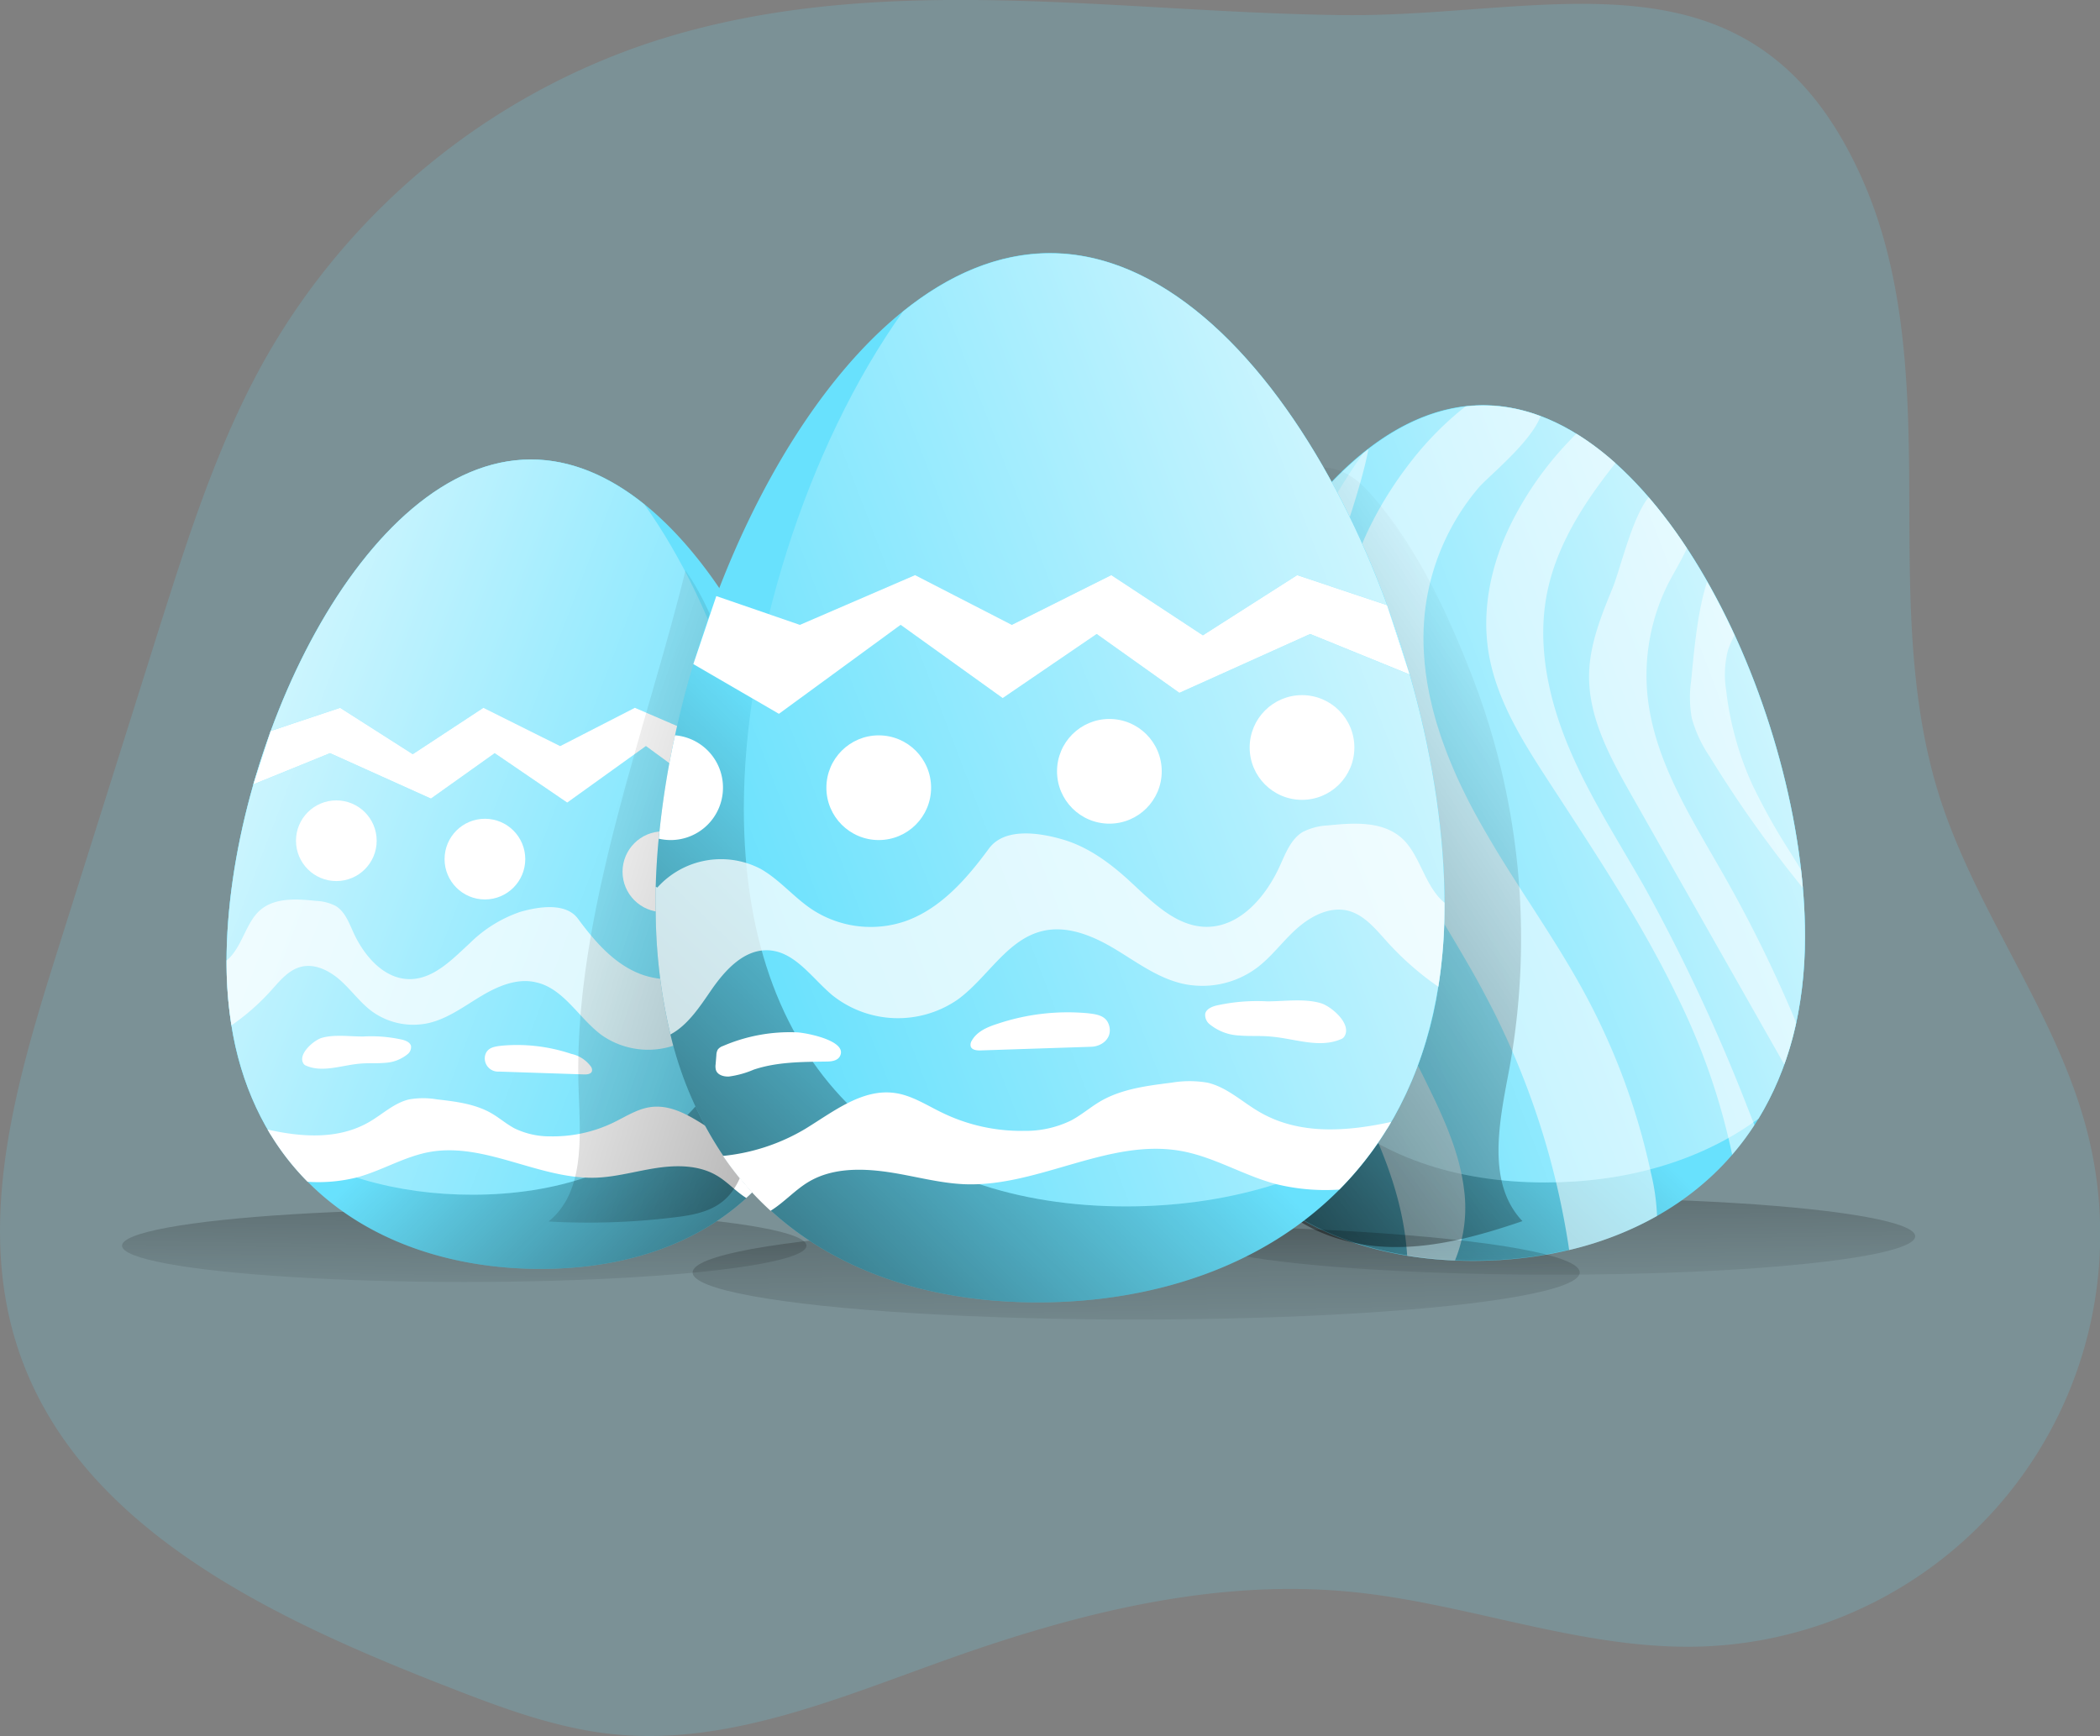 <svg id="Layer_1" data-name="Layer 1" xmlns="http://www.w3.org/2000/svg" xmlns:xlink="http://www.w3.org/1999/xlink" viewBox="0 0 339.35 280.58"><rect x="0" y="0" width="339.35" height="280.58" fill="#808080" stroke="none"/><defs><linearGradient id="linear-gradient" x1="182.58" y1="173.42" x2="183.55" y2="237.03" gradientTransform="matrix(-1, 0, 0, 1, 258.4, -24.16)" gradientUnits="userSpaceOnUse"><stop offset="0.01"/><stop offset="0.13" stop-opacity="0.69"/><stop offset="1" stop-opacity="0"/></linearGradient><linearGradient id="linear-gradient-2" x1="104.33" y1="240.18" x2="163.79" y2="178.52" gradientTransform="matrix(-1, 0, 0, 1, 278.79, 0)" xlink:href="#linear-gradient"/><linearGradient id="linear-gradient-3" x1="232.68" y1="138.12" x2="130.65" y2="177.02" gradientTransform="matrix(-1, 0, 0, 1, 278.79, 0)" gradientUnits="userSpaceOnUse"><stop offset="0.01" stop-color="#fff"/><stop offset="0.13" stop-color="#fff" stop-opacity="0.69"/><stop offset="1" stop-color="#fff" stop-opacity="0"/></linearGradient><linearGradient id="linear-gradient-4" x1="243.61" y1="207.63" x2="103.73" y2="163.85" gradientTransform="matrix(1, 0, 0, 1, 0, 0)" xlink:href="#linear-gradient"/><linearGradient id="linear-gradient-5" x1="250.21" y1="144.79" x2="251.24" y2="212.02" gradientTransform="matrix(1, 0, 0, 1, 0, 0)" xlink:href="#linear-gradient"/><linearGradient id="linear-gradient-6" x1="187.9" y1="239.5" x2="250.74" y2="174.34" gradientTransform="matrix(1, 0, 0, 1, 0, 0)" xlink:href="#linear-gradient"/><linearGradient id="linear-gradient-7" x1="323.55" y1="131.63" x2="215.72" y2="172.75" gradientTransform="matrix(1, 0, 0, 1, 0, 0)" xlink:href="#linear-gradient-3"/><linearGradient id="linear-gradient-8" x1="150.18" y1="227.06" x2="274.51" y2="143.32" gradientTransform="matrix(1, 0, 0, 1, 0, 0)" xlink:href="#linear-gradient"/><linearGradient id="linear-gradient-9" x1="182.56" y1="138.16" x2="183.83" y2="220.63" gradientTransform="matrix(1, 0, 0, 1, 0, 0)" xlink:href="#linear-gradient"/><linearGradient id="linear-gradient-10" x1="101.52" y1="248.87" x2="178.6" y2="168.94" gradientTransform="matrix(1, 0, 0, 1, 0, 0)" xlink:href="#linear-gradient"/><linearGradient id="linear-gradient-11" x1="267.9" y1="116.56" x2="135.64" y2="166.99" gradientTransform="matrix(1, 0, 0, 1, 0, 0)" xlink:href="#linear-gradient-3"/></defs><title>1</title><path d="M124.38,31.39A112.19,112.19,0,0,0,63.91,81c-8.11,14-13,29.61-17.91,45.05q-8.2,26.05-16.42,52.1c-6.54,20.73-13.09,43.12-6.35,63.78,9.43,28.89,40.73,43.61,69,54.66,8.85,3.46,17.85,6.9,27.3,7.86,18.41,1.87,36.26-5.79,53.68-12,21.06-7.53,43.36-13.2,65.61-11,19,1.88,37.3,9.41,56.34,8.83a66.66,66.66,0,0,0,62.72-82.41c-4.79-19.62-18.19-36.13-24.21-55.4C328.64,136.26,329,119,328.91,102s-.88-34.41-8-49.81C303.36,14,270.52,27,237.34,26.6,199.8,26.18,160.84,19,124.38,31.39Z" transform="translate(-20.39 -24.16)" fill="#68e1fd" opacity="0.18" style="isolation:isolate"/><ellipse cx="75.02" cy="201.33" rx="55.3" ry="5.87" fill="url(#linear-gradient)"/><path d="M57,179.36v.25a64.28,64.28,0,0,0,.79,10.27,48.22,48.22,0,0,0,5.86,16.84c.15.26.3.52.46.78a41.62,41.62,0,0,0,6,7.66c9.41,9.5,23,14.08,37.61,14.08,13.22,0,24.84-3.73,33.29-11.46a38.31,38.31,0,0,0,5.93-6.84,46,46,0,0,0,6.58-15.1,67.64,67.64,0,0,0,1.83-16.23c0-.73,0-1.46,0-2.2-.05-2-.18-4-.37-6a107,107,0,0,0-2-12.86c-4.51-20.78-15-42-28.4-52.85-5.67-4.57-11.87-7.27-18.35-7.27C79.06,98.42,57.08,145.52,57,179.36Z" transform="translate(-20.39 -24.16)" fill="#68e1fd"/><path d="M57,179.36v.25a64.28,64.28,0,0,0,.79,10.27,48.22,48.22,0,0,0,5.86,16.84c.15.26.3.52.46.78a41.62,41.62,0,0,0,6,7.66c9.41,9.5,23,14.08,37.61,14.08,13.22,0,24.84-3.73,33.29-11.46a38.31,38.31,0,0,0,5.93-6.84,46,46,0,0,0,6.58-15.1,67.64,67.64,0,0,0,1.83-16.23c0-.73,0-1.46,0-2.2-.05-2-.18-4-.37-6a107,107,0,0,0-2-12.86c-4.51-20.78-15-42-28.4-52.85-5.67-4.57-11.87-7.27-18.35-7.27C79.06,98.42,57.08,145.52,57,179.36Z" transform="translate(-20.39 -24.16)" fill="url(#linear-gradient-2)"/><path d="M57,179.61c0,11.27,2.61,20.54,7.11,27.89,8.94,6.57,20.41,9.75,32.61,9.75,27.16,0,47.63-15.78,47.63-49.64,0-20.13-7.79-45-19.83-61.92-5.67-4.57-11.86-7.27-18.34-7.27C79,98.42,57,145.76,57,179.61Z" transform="translate(-20.39 -24.16)" fill="#68e1fd"/><path d="M57,179.61c0,11.27,2.61,20.54,7.11,27.89,8.94,6.57,20.41,9.75,32.61,9.75,27.16,0,47.63-15.78,47.63-49.64,0-20.13-7.79-45-19.83-61.92-5.67-4.57-11.86-7.27-18.34-7.27C79,98.42,57,145.76,57,179.61Z" transform="translate(-20.39 -24.16)" fill="url(#linear-gradient-3)"/><polygon points="127.36 117 116.94 120.58 102.59 114.39 90.52 120.58 78.12 114.39 66.7 121.89 54.96 114.39 43.74 118.14 40.93 126.78 53.33 121.73 69.64 129.07 79.94 121.73 91.66 129.72 104.38 120.58 119.55 131.68 130.22 125.47 127.36 117" fill="#68e1fd"/><polygon points="127.36 117 116.94 120.58 102.59 114.39 90.52 120.58 78.12 114.39 66.7 121.89 54.96 114.39 43.74 118.14 40.93 126.78 53.33 121.73 69.64 129.07 79.94 121.73 91.66 129.72 104.38 120.58 119.55 131.68 130.22 125.47 127.36 117" fill="#fff"/><path d="M57,179.36v.25a64.28,64.28,0,0,0,.79,10.27,36.38,36.38,0,0,0,6.4-5.62c1.39-1.55,2.8-3.32,4.83-3.84,2.28-.58,4.65.64,6.41,2.22s3.14,3.53,5,4.93a11.39,11.39,0,0,0,9.3,1.92c3.06-.73,5.66-2.69,8.36-4.31s5.87-3,8.94-2.25c4.49,1,6.91,5.83,10.62,8.55a13.1,13.1,0,0,0,15.66-.53c2.53-2.12,4.6-5.41,7.9-5.6,3.07-.18,5.48,2.48,7.22,5,1.42,2.07,2.92,4.36,5.06,5.49a67.64,67.64,0,0,0,1.83-16.23c0-.73,0-1.46,0-2.2a.61.61,0,0,0-.2.09,10.67,10.67,0,0,0-12.91-2.3c-2.33,1.32-4.07,3.48-6.29,5a13.3,13.3,0,0,1-11.66,1.52c-4.43-1.54-7.69-5.3-10.48-9.08-1.92-2.6-6.19-2-9.3-1.11a21.41,21.41,0,0,0-8.18,5.08c-2.84,2.61-5.82,5.78-9.69,5.8-4.21,0-7.43-3.81-9.16-7.65-.7-1.55-1.35-3.28-2.8-4.17a7.64,7.64,0,0,0-3.21-.83c-3.13-.33-6.64-.55-9,1.49s-2.9,6-5.39,8.12Z" transform="translate(-20.39 -24.16)" fill="#fff" opacity="0.74"/><path d="M63.63,206.72c.15.26.3.52.46.78a41.62,41.62,0,0,0,6,7.66,25.8,25.8,0,0,0,7.84-.67c4.06-1.06,7.74-3.39,11.86-4.14,9-1.63,17.77,4.45,26.9,4.15,3.32-.12,6.54-1.08,9.82-1.57s6.82-.47,9.68,1.21c1.74,1,3.1,2.59,4.8,3.64a38.31,38.31,0,0,0,5.93-6.84,24.81,24.81,0,0,1-10.23-3.36c-3.51-2.14-7.12-5.06-11.19-4.49-2.13.3-4,1.54-5.92,2.47a22.48,22.48,0,0,1-10.19,2.26,13,13,0,0,1-5.85-1.29c-1.3-.69-2.42-1.67-3.68-2.41-2.66-1.55-5.82-1.93-8.87-2.28a13.3,13.3,0,0,0-4.45,0c-2.43.55-4.32,2.4-6.48,3.65C75.16,208.33,69.32,208,63.63,206.72Z" transform="translate(-20.39 -24.16)" fill="#fff"/><circle cx="107.12" cy="140.89" r="6.52" fill="#fff"/><circle cx="78.36" cy="138.85" r="6.52" fill="#fff"/><circle cx="54.35" cy="135.88" r="6.52" fill="#fff"/><path d="M146.92,165.05a6.53,6.53,0,0,0,8,6.35,107,107,0,0,0-2-12.86A6.53,6.53,0,0,0,146.92,165.05Z" transform="translate(-20.39 -24.16)" fill="#fff"/><path d="M146.93,197.25a1.53,1.53,0,0,1,.64.44,1.47,1.47,0,0,1,.18.71l.09,1.14a1.7,1.7,0,0,1,0,.71c-.2.62-1,.84-1.62.81a11.1,11.1,0,0,1-3.06-.86c-2.89-1-6-1-9.06-1-.63,0-1.37-.09-1.68-.64-1.08-1.94,4.18-3,5.33-3A21,21,0,0,1,146.93,197.25Z" transform="translate(-20.39 -24.16)" fill="#fff"/><path d="M112.71,194.49a5.28,5.28,0,0,1,3.19,2.08.92.92,0,0,1,.14.73c-.15.46-.75.52-1.22.51l-13.8-.46a2.14,2.14,0,0,1-2.25-2.56c.33-1.36,1.55-1.49,2.76-1.63A27.54,27.54,0,0,1,112.71,194.49Z" transform="translate(-20.39 -24.16)" fill="#fff"/><path d="M79.09,191.68a22.86,22.86,0,0,1,6.4.54c.56.16,1.18.43,1.32,1a1.49,1.49,0,0,1-.61,1.36,6.3,6.3,0,0,1-3.66,1.36c-1.32.12-2.65,0-4,.13-2.92.25-6,1.49-8.67.33a.91.91,0,0,1-.39-.27c-1.11-1.51,1.58-3.81,2.85-4.21C74.38,191.3,77,191.7,79.09,191.68Z" transform="translate(-20.39 -24.16)" fill="#fff"/><path d="M113.89,200.2c.26,7.6,1.07,16.61-4.86,21.38a114.26,114.26,0,0,0,20.34-.67c2.76-.33,5.65-.83,7.82-2.59,2.73-2.21,3.69-5.91,4.37-9.37a156.62,156.62,0,0,0,2-47c-1.53-14.1-4.16-33.8-12.4-45.6C124.6,143,112.94,172.47,113.89,200.2Z" transform="translate(-20.39 -24.16)" fill="url(#linear-gradient-4)"/><ellipse cx="251.05" cy="199.81" rx="58.44" ry="6.21" fill="url(#linear-gradient-5)"/><path d="M312.07,175.22v.27a66.71,66.71,0,0,1-.84,10.85,50.81,50.81,0,0,1-6.19,17.8c-.16.28-.32.55-.49.82a44.07,44.07,0,0,1-6.34,8.1c-9.95,10-24.3,14.88-39.75,14.88-14,0-26.25-3.94-35.18-12.11A40.83,40.83,0,0,1,217,208.6a48.46,48.46,0,0,1-6.95-16,71.32,71.32,0,0,1-1.94-17.15c0-.77,0-1.55,0-2.33q.09-3.12.4-6.35a113.16,113.16,0,0,1,2.14-13.59c4.77-22,15.85-44.43,30-55.85,6-4.84,12.54-7.69,19.39-7.69C288.73,89.68,312,139.46,312.07,175.22Z" transform="translate(-20.39 -24.16)" fill="#68e1fd"/><path d="M312.07,175.22v.27a66.71,66.71,0,0,1-.84,10.85c-.17,1.07-.37,2.12-.59,3.14a52.19,52.19,0,0,1-1.92,6.73,46.9,46.9,0,0,1-3.69,7.93c-.15.28-.31.56-.48.82s-.44.71-.66,1a43.84,43.84,0,0,1-3.59,4.78c-.67.78-1.37,1.54-2.09,2.27a46.05,46.05,0,0,1-10,7.63,53.92,53.92,0,0,1-14.2,5.5,67.32,67.32,0,0,1-15.5,1.75c-1,0-2,0-2.95-.06a64.24,64.24,0,0,1-7.73-.77c-9.54-1.54-17.93-5.27-24.5-11.28A40.83,40.83,0,0,1,217,208.6a48.5,48.5,0,0,1-6.95-15.95,71.47,71.47,0,0,1-1.94-17.16c0-.77,0-1.55,0-2.33.06-2.08.19-4.2.4-6.34a112.85,112.85,0,0,1,2.14-13.59,129.62,129.62,0,0,1,9.3-27.49c5.48-11.64,12.59-21.82,20.72-28.37l.8-.62a31.82,31.82,0,0,1,15.74-6.9,24.5,24.5,0,0,1,2.85-.17,26.28,26.28,0,0,1,9.28,1.74,33.1,33.1,0,0,1,5.75,2.86A43.6,43.6,0,0,1,281.45,99a60.79,60.79,0,0,1,5.35,5.5,78.16,78.16,0,0,1,6.19,8.25c1.13,1.71,2.22,3.5,3.26,5.34,1.58,2.76,3.06,5.65,4.43,8.64a128.17,128.17,0,0,1,10.74,37.89h0c.12,1,.22,2,.3,3Q312,171.53,312.07,175.22Z" transform="translate(-20.39 -24.16)" fill="url(#linear-gradient-6)"/><path d="M312.07,175.49c0,11.91-2.77,21.71-7.52,29.47-9.45,6.95-21.57,10.31-34.46,10.31-28.71,0-50.34-16.68-50.34-52.46,0-21.28,8.24-47.61,20.95-65.44,6-4.84,12.54-7.69,19.39-7.69C288.8,89.68,312.07,139.71,312.07,175.49Z" transform="translate(-20.39 -24.16)" fill="#68e1fd"/><path d="M312.07,175.49c0,11.91-2.77,21.71-7.52,29.47-9.45,6.95-21.57,10.31-34.46,10.31-28.71,0-50.34-16.68-50.34-52.46,0-21.28,8.24-47.61,20.95-65.44,6-4.84,12.54-7.69,19.39-7.69C288.8,89.68,312.07,139.71,312.07,175.49Z" transform="translate(-20.39 -24.16)" fill="url(#linear-gradient-7)"/><circle cx="217.14" cy="135.94" r="6.9" fill="#fff"/><path d="M217,160.1a6.9,6.9,0,0,1-6.9,6.89,6.66,6.66,0,0,1-1.56-.18,113.16,113.16,0,0,1,2.14-13.59A6.91,6.91,0,0,1,217,160.1Z" transform="translate(-20.39 -24.16)" fill="#fff"/><path d="M217,194.13a1.14,1.14,0,0,0-.86,1.22l-.1,1.2a1.89,1.89,0,0,0,0,.75c.21.66,1,.89,1.71.86a12.32,12.32,0,0,0,3.24-.91c3.06-1,6.35-1,9.57-1.07.67,0,1.46-.1,1.78-.68,1.14-2.05-4.42-3.11-5.64-3.16A22.15,22.15,0,0,0,217,194.13Z" transform="translate(-20.39 -24.16)" fill="#fff"/><g opacity="0.52"><path d="M303.89,206a43.84,43.84,0,0,1-3.59,4.78,107.84,107.84,0,0,0-8.9-25.62C285.53,173,278,161.76,270.65,150.45c-4.24-6.51-8.53-13.3-9.74-21-1.1-7,.5-14.23,3.62-20.57a54.13,54.13,0,0,1,9.37-13.37c.42-.44.82-.87,1.23-1.26A43.6,43.6,0,0,1,281.45,99c-5.05,6.35-9.57,13.29-11.1,21.21-1.62,8.42.34,17.18,3.69,25.07s8.07,15.11,12.28,22.58A293.6,293.6,0,0,1,302.8,203.2C303.17,204.13,303.54,205.07,303.89,206Z" transform="translate(-20.39 -24.16)" fill="#fff"/><path d="M310.64,189.48a52.19,52.19,0,0,1-1.92,6.73l-24.63-43.43c-3.48-6.14-7.07-12.66-6.91-19.71.11-4.8,1.95-9.37,3.77-13.81,1.25-3,3.13-11.37,5.85-14.74a78.16,78.16,0,0,1,6.19,8.25c-.88,1.93-2,3.77-3,5.66a33.07,33.07,0,0,0-3.36,18.24c1.11,10.58,7.18,19.87,12.42,29.12a217.12,217.12,0,0,1,10.68,21.5Q310.21,188.37,310.64,189.48Z" transform="translate(-20.39 -24.16)" fill="#fff"/><path d="M311.72,167.67a196.66,196.66,0,0,1-15.1-21.3,20.59,20.59,0,0,1-2.85-6.17,18.88,18.88,0,0,1-.1-6c.3-2.84.88-11,2.58-16,1.58,2.76,3.06,5.65,4.43,8.64a14.43,14.43,0,0,0-1.07,2.45,15.77,15.77,0,0,0-.28,6.42,50.65,50.65,0,0,0,4.36,15.54,101.28,101.28,0,0,0,5.87,10.46l1.86,3h0C311.54,165.66,311.64,166.67,311.72,167.67Z" transform="translate(-20.39 -24.16)" fill="#fff"/><path d="M288.16,220.69a53.92,53.92,0,0,1-14.2,5.5A127.43,127.43,0,0,0,261,186.14c-5-9.65-11.24-18.63-16.17-28.32s-8.58-20.4-7.87-31.25c.69-10.3,5.31-20.07,11.72-28.18a51.42,51.42,0,0,1,8.53-8.54,24.5,24.5,0,0,1,2.85-.17,26.28,26.28,0,0,1,9.28,1.74c-1.58,4.25-8.36,9.66-10,11.55a37.56,37.56,0,0,0-8.67,19.9c-1.32,11.42,2.69,22.83,8.18,32.93s12.49,19.31,17.91,29.44a108.88,108.88,0,0,1,10.43,28.56A35,35,0,0,1,288.16,220.69Z" transform="translate(-20.39 -24.16)" fill="#fff"/><path d="M255.51,227.88a64.24,64.24,0,0,1-7.73-.77c-1.05-16.88-12-31.33-19-46.76A106.28,106.28,0,0,1,220,125.74c5.48-11.64,12.59-21.82,20.72-28.37l.8-.62c-1.07,5.77-4.23,14.43-4.78,16.55-3.11,11.81-6.24,23.9-5.26,36.08,1.5,18.52,12.21,34.78,20.27,51.52,2.34,4.86,4.5,9.91,5.19,15.26A22.57,22.57,0,0,1,255.51,227.88Z" transform="translate(-20.39 -24.16)" fill="#fff"/></g><path d="M264.25,197.12c-1.58,8.36-3.69,18.23,2.16,24.4-6.9,2.36-14.08,4.36-21.37,4.18s-14.82-2.8-19.54-8.37c-6-7.11-6.42-17.27-6.51-26.6l-.57-57.61c-.07-7.18-.11-14.55,2.45-21.25,3.53-9.24,12.57-17,20.43-8.5,7.37,7.92,12.66,19.1,16.58,29.06A117.58,117.58,0,0,1,264.25,197.12Z" transform="translate(-20.39 -24.16)" fill="url(#linear-gradient-8)"/><ellipse cx="183.6" cy="205.66" rx="71.68" ry="7.61" fill="url(#linear-gradient-9)"/><path d="M253.82,170v.33a82.62,82.62,0,0,1-1,13.31,62.25,62.25,0,0,1-7.6,21.83c-.19.34-.39.68-.59,1a54.1,54.1,0,0,1-7.78,9.93c-12.2,12.32-29.81,18.25-48.76,18.25-17.13,0-32.19-4.83-43.15-14.85a50.19,50.19,0,0,1-7.69-8.87,59.56,59.56,0,0,1-8.52-19.57,87.45,87.45,0,0,1-2.38-21c0-.95,0-1.9,0-2.86.07-2.55.23-5.15.48-7.78A139.39,139.39,0,0,1,129.47,143c5.85-26.94,19.44-54.5,36.82-68.51,7.35-5.93,15.38-9.43,23.78-9.43C225.19,65.1,253.68,126.16,253.82,170Z" transform="translate(-20.39 -24.16)" fill="#68e1fd"/><path d="M253.82,170v.33a82.62,82.62,0,0,1-1,13.31,62.25,62.25,0,0,1-7.6,21.83c-.19.34-.39.68-.59,1a54.1,54.1,0,0,1-7.78,9.93c-12.2,12.32-29.81,18.25-48.76,18.25-17.13,0-32.19-4.83-43.15-14.85a50.19,50.19,0,0,1-7.69-8.87,59.56,59.56,0,0,1-8.52-19.57,87.45,87.45,0,0,1-2.38-21c0-.95,0-1.9,0-2.86.07-2.55.23-5.15.48-7.78A139.39,139.39,0,0,1,129.47,143c5.85-26.94,19.44-54.5,36.82-68.51,7.35-5.93,15.38-9.43,23.78-9.43C225.19,65.1,253.68,126.16,253.82,170Z" transform="translate(-20.39 -24.16)" fill="url(#linear-gradient-10)"/><path d="M253.82,170.35c0,14.61-3.39,26.63-9.22,36.15C233,215,218.14,219.14,202.33,219.14c-35.21,0-61.74-20.45-61.74-64.34,0-26.1,10.1-58.39,25.7-80.27,7.35-5.93,15.38-9.43,23.78-9.43C225.28,65.1,253.82,126.47,253.82,170.35Z" transform="translate(-20.39 -24.16)" fill="#68e1fd"/><path d="M253.82,170.35c0,14.61-3.39,26.63-9.22,36.15C233,215,218.14,219.14,202.33,219.14c-35.21,0-61.74-20.45-61.74-64.34,0-26.1,10.1-58.39,25.7-80.27,7.35-5.93,15.38-9.43,23.78-9.43C225.28,65.1,253.82,126.47,253.82,170.35Z" transform="translate(-20.39 -24.16)" fill="url(#linear-gradient-11)"/><polygon points="115.75 96.34 129.26 100.99 147.87 92.95 163.51 100.99 179.58 92.95 194.38 102.68 209.61 92.95 224.15 97.81 227.8 109.02 211.72 102.47 190.58 111.98 177.22 102.47 162.03 112.83 145.54 100.99 125.87 115.37 112.04 107.33 115.75 96.34" fill="#68e1fd"/><polygon points="115.75 96.34 129.26 100.99 147.87 92.95 163.51 100.99 179.58 92.95 194.38 102.68 209.61 92.95 224.15 97.81 227.8 109.02 211.72 102.47 190.58 111.98 177.22 102.47 162.03 112.83 145.54 100.99 125.87 115.37 112.04 107.33 115.75 96.34" fill="#fff"/><path d="M253.82,170v.33a82.62,82.62,0,0,1-1,13.31,47.45,47.45,0,0,1-8.29-7.28c-1.81-2-3.64-4.31-6.27-5-2.95-.75-6,.83-8.3,2.87s-4.08,4.58-6.53,6.4a14.79,14.79,0,0,1-12.05,2.49c-4-.95-7.34-3.49-10.84-5.59s-7.61-3.83-11.59-2.92c-5.82,1.33-8.95,7.56-13.77,11.08a17,17,0,0,1-20.29-.68c-3.28-2.75-6-7-10.25-7.26-4-.23-7.1,3.21-9.35,6.48-1.84,2.68-3.79,5.65-6.56,7.12a87.45,87.45,0,0,1-2.38-21c0-.95,0-1.9,0-2.86a1,1,0,0,1,.26.12,13.83,13.83,0,0,1,16.73-3c3,1.71,5.28,4.51,8.16,6.46a17.28,17.28,0,0,0,15.11,2c5.75-2,10-6.88,13.59-11.77,2.49-3.38,8-2.62,12-1.44s7.51,3.74,10.61,6.58c3.68,3.38,7.55,7.49,12.56,7.52,5.46,0,9.63-4.94,11.87-9.92.91-2,1.76-4.25,3.64-5.4a10,10,0,0,1,4.15-1.08c4.06-.42,8.62-.71,11.73,1.93s3.75,7.78,7,10.53Z" transform="translate(-20.39 -24.16)" fill="#fff" opacity="0.74"/><path d="M245.19,205.49c-.19.34-.39.68-.59,1a54.1,54.1,0,0,1-7.78,9.93,33.32,33.32,0,0,1-10.16-.87c-5.26-1.37-10-4.39-15.38-5.36-11.66-2.12-23,5.77-34.87,5.37-4.3-.15-8.47-1.4-12.73-2s-8.84-.61-12.55,1.57c-2.25,1.32-4,3.35-6.22,4.72a50.19,50.19,0,0,1-7.69-8.87,32.12,32.12,0,0,0,13.26-4.35c4.55-2.78,9.23-6.56,14.51-5.82,2.76.38,5.17,2,7.68,3.2a29.13,29.13,0,0,0,13.2,2.92,16.74,16.74,0,0,0,7.59-1.67c1.69-.89,3.13-2.16,4.77-3.12,3.45-2,7.54-2.5,11.5-3a17.2,17.2,0,0,1,5.77,0c3.15.72,5.6,3.11,8.4,4.73C230.25,207.58,237.82,207.09,245.19,205.49Z" transform="translate(-20.39 -24.16)" fill="#fff"/><circle cx="142" cy="127.31" r="8.46" fill="#fff"/><circle cx="179.27" cy="124.66" r="8.46" fill="#fff"/><circle cx="210.4" cy="120.81" r="8.46" fill="#fff"/><path d="M137.22,151.47a8.46,8.46,0,0,1-8.46,8.46,8.69,8.69,0,0,1-1.92-.22A139.39,139.39,0,0,1,129.47,143,8.46,8.46,0,0,1,137.22,151.47Z" transform="translate(-20.39 -24.16)" fill="#fff"/><path d="M137.21,193.22a1.75,1.75,0,0,0-.82.56,2,2,0,0,0-.24.92l-.12,1.48a2.36,2.36,0,0,0,.05.92c.26.81,1.26,1.09,2.1,1.05a15.24,15.24,0,0,0,4-1.11c3.74-1.26,7.78-1.25,11.73-1.31.82,0,1.79-.12,2.19-.83,1.4-2.52-5.42-3.82-6.92-3.89A27.27,27.27,0,0,0,137.21,193.22Z" transform="translate(-20.39 -24.16)" fill="#fff"/><path d="M181.57,189.63c-1.61.51-3.3,1.23-4.13,2.7a1.21,1.21,0,0,0-.19.95c.19.59,1,.67,1.59.65l17.88-.59c1.74-.05,3.4-1.37,2.93-3.31-.43-1.76-2-1.94-3.58-2.12A35.68,35.68,0,0,0,181.57,189.63Z" transform="translate(-20.39 -24.16)" fill="#fff"/><path d="M225.15,186a30,30,0,0,0-8.3.7c-.72.2-1.52.56-1.7,1.29a1.92,1.92,0,0,0,.79,1.77,8.11,8.11,0,0,0,4.74,1.76c1.71.15,3.43,0,5.14.18,3.79.32,7.75,1.92,11.24.42a1.09,1.09,0,0,0,.51-.35c1.44-2-2-4.94-3.7-5.46C231.26,185.5,227.85,186,225.15,186Z" transform="translate(-20.39 -24.16)" fill="#fff"/></svg>